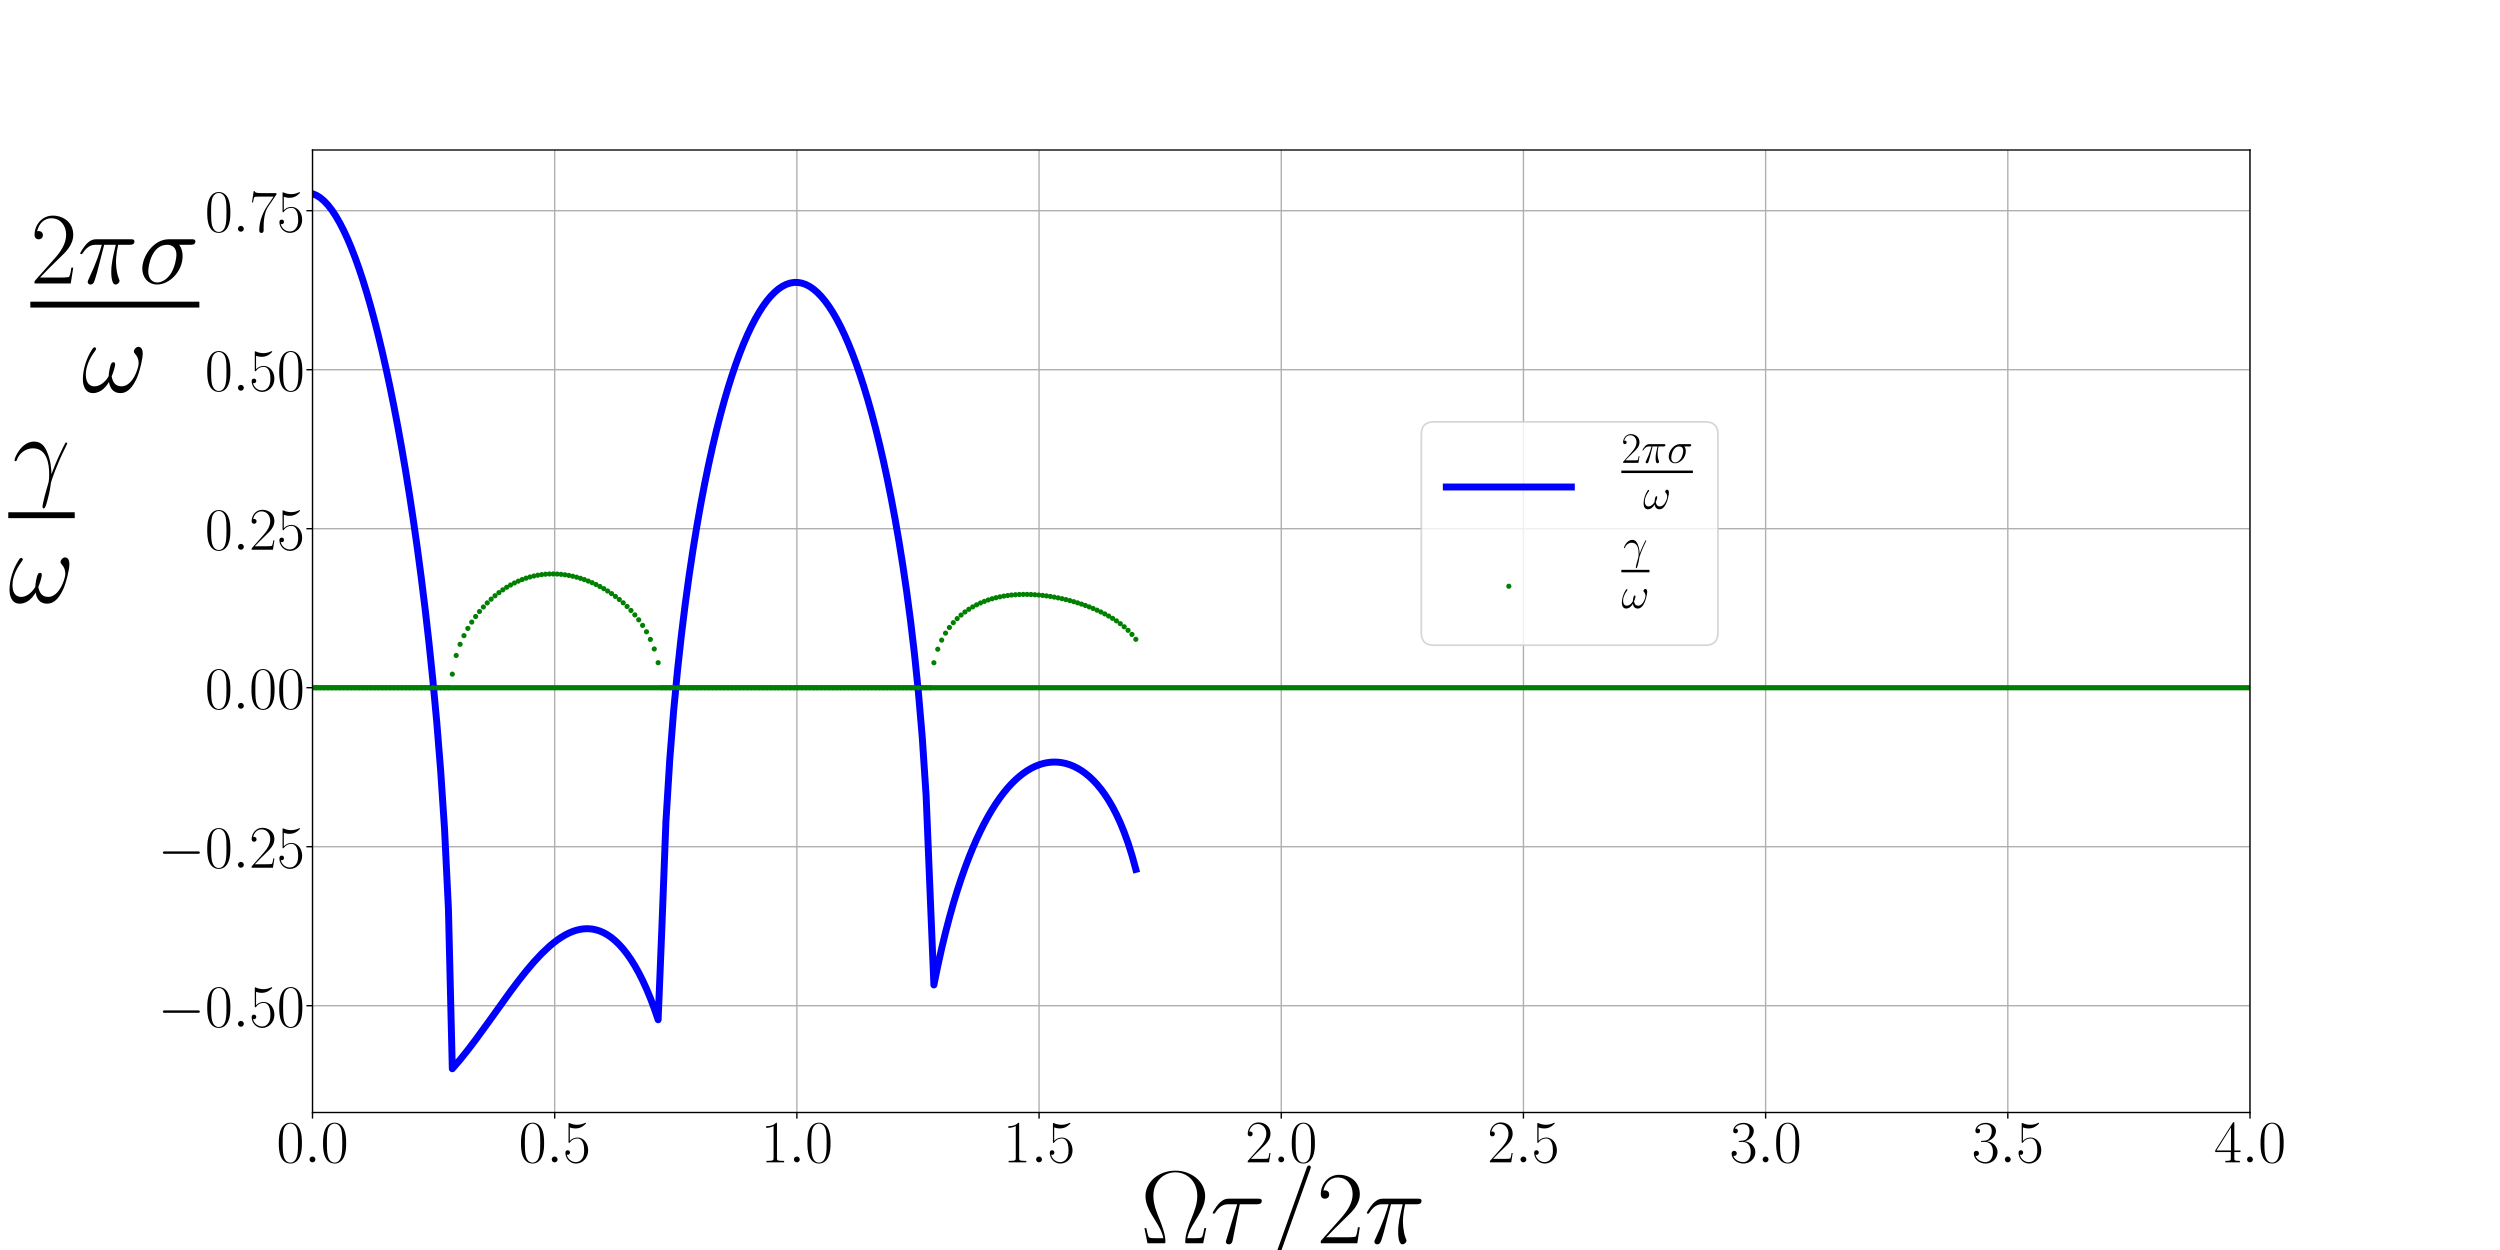 <?xml version="1.0" encoding="utf-8" standalone="no"?>
<!DOCTYPE svg PUBLIC "-//W3C//DTD SVG 1.1//EN"
  "http://www.w3.org/Graphics/SVG/1.1/DTD/svg11.dtd">
<!-- Created with matplotlib (https://matplotlib.org/) -->
<svg height="720pt" version="1.1" viewBox="0 0 1440 720" width="1440pt" xmlns="http://www.w3.org/2000/svg" xmlns:xlink="http://www.w3.org/1999/xlink">
 <defs>
  <style type="text/css">
*{stroke-linecap:butt;stroke-linejoin:round;}
  </style>
 </defs>
 <g id="figure_1">
  <g id="patch_1">
   <path d="M 0 720 
L 1440 720 
L 1440 0 
L 0 0 
z
" style="fill:#ffffff;"/>
  </g>
  <g id="axes_1">
   <g id="patch_2">
    <path d="M 180 640.8 
L 1296 640.8 
L 1296 86.4 
L 180 86.4 
z
" style="fill:#ffffff;"/>
   </g>
   <g id="matplotlib.axis_1">
    <g id="xtick_1">
     <g id="line2d_1">
      <path clip-path="url(#p155bfc017e)" d="M 180 640.8 
L 180 86.4 
" style="fill:none;stroke:#b0b0b0;stroke-linecap:square;stroke-width:0.8;"/>
     </g>
     <g id="line2d_2">
      <defs>
       <path d="M 0 0 
L 0 3.5 
" id="m1a68a6b3ec" style="stroke:#000000;stroke-width:0.8;"/>
      </defs>
      <g>
       <use style="stroke:#000000;stroke-width:0.8;" x="180" xlink:href="#m1a68a6b3ec" y="640.8"/>
      </g>
     </g>
     <g id="text_1">
      <!-- $0.0$ -->
      <defs>
       <path d="M 42 31.641 
C 42 37.75 41.906 48.125 37.703 56.109 
C 34 63.109 28.094 65.594 22.906 65.594 
C 18.094 65.594 12 63.406 8.203 56.203 
C 4.203 48.719 3.797 39.438 3.797 31.641 
C 3.797 25.953 3.906 17.281 7 9.672 
C 11.297 -0.609 19 -2 22.906 -2 
C 27.5 -2 34.5 -0.109 38.594 9.375 
C 41.594 16.281 42 24.359 42 31.641 
z
M 22.906 -0.406 
C 16.5 -0.406 12.703 5.078 11.297 12.688 
C 10.203 18.562 10.203 27.156 10.203 32.75 
C 10.203 40.438 10.203 46.828 11.5 52.922 
C 13.406 61.391 19 64 22.906 64 
C 27 64 32.297 61.297 34.203 53.125 
C 35.5 47.438 35.594 40.734 35.594 32.75 
C 35.594 26.25 35.594 18.266 34.406 12.375 
C 32.297 1.484 26.406 -0.406 22.906 -0.406 
z
" id="CMR17-48"/>
       <path d="M 18.406 4.797 
C 18.406 7.688 16 9.672 13.594 9.672 
C 10.703 9.672 8.703 7.281 8.703 4.891 
C 8.703 2 11.094 0 13.5 0 
C 16.406 0 18.406 2.391 18.406 4.797 
z
" id="CMMI12-58"/>
      </defs>
      <g transform="translate(159.266 669.515)scale(0.35 -0.35)">
       <use transform="scale(0.996)" xlink:href="#CMR17-48"/>
       <use transform="translate(45.69 0)scale(0.996)" xlink:href="#CMMI12-58"/>
       <use transform="translate(72.788 0)scale(0.996)" xlink:href="#CMR17-48"/>
      </g>
     </g>
    </g>
    <g id="xtick_2">
     <g id="line2d_3">
      <path clip-path="url(#p155bfc017e)" d="M 319.5 640.8 
L 319.5 86.4 
" style="fill:none;stroke:#b0b0b0;stroke-linecap:square;stroke-width:0.8;"/>
     </g>
     <g id="line2d_4">
      <g>
       <use style="stroke:#000000;stroke-width:0.8;" x="319.5" xlink:href="#m1a68a6b3ec" y="640.8"/>
      </g>
     </g>
     <g id="text_2">
      <!-- $0.5$ -->
      <defs>
       <path d="M 11.406 57.688 
C 12.406 57.281 16.5 56 20.703 56 
C 30 56 35.094 61.109 38 64.062 
C 38 64.953 38 65.5 37.406 65.5 
C 37.297 65.5 37.094 65.5 36.297 65.047 
C 32.797 63.406 28.703 62.078 23.703 62.078 
C 20.703 62.078 16.203 62.484 11.297 64.672 
C 10.203 65.172 10 65.172 9.906 65.172 
C 9.406 65.172 9.297 65.062 9.297 63.078 
L 9.297 34.422 
C 9.297 32.641 9.297 32.141 10.297 32.141 
C 10.797 32.141 11 32.344 11.5 33.031 
C 14.703 37.516 19.094 39.406 24.094 39.406 
C 27.594 39.406 35.094 37.219 35.094 20.141 
C 35.094 16.953 35.094 11.172 32.094 6.578 
C 29.594 2.484 25.703 0.391 21.406 0.391 
C 14.797 0.391 8.094 5 6.297 12.719 
C 6.703 12.609 7.5 12.422 7.906 12.422 
C 9.203 12.422 11.703 13.125 11.703 16.219 
C 11.703 18.906 9.797 20 7.906 20 
C 5.594 20 4.094 18.594 4.094 15.797 
C 4.094 7.094 11 -2 21.594 -2 
C 31.906 -2 41.703 6.875 41.703 19.75 
C 41.703 31.719 33.906 41 24.203 41 
C 19.094 41 14.797 39.109 11.406 35.531 
z
" id="CMR17-53"/>
      </defs>
      <g transform="translate(298.766 669.515)scale(0.35 -0.35)">
       <use transform="scale(0.996)" xlink:href="#CMR17-48"/>
       <use transform="translate(45.69 0)scale(0.996)" xlink:href="#CMMI12-58"/>
       <use transform="translate(72.788 0)scale(0.996)" xlink:href="#CMR17-53"/>
      </g>
     </g>
    </g>
    <g id="xtick_3">
     <g id="line2d_5">
      <path clip-path="url(#p155bfc017e)" d="M 459 640.8 
L 459 86.4 
" style="fill:none;stroke:#b0b0b0;stroke-linecap:square;stroke-width:0.8;"/>
     </g>
     <g id="line2d_6">
      <g>
       <use style="stroke:#000000;stroke-width:0.8;" x="459" xlink:href="#m1a68a6b3ec" y="640.8"/>
      </g>
     </g>
     <g id="text_3">
      <!-- $1.0$ -->
      <defs>
       <path d="M 26.594 63.406 
C 26.594 65.5 26.5 65.5 25.094 65.5 
C 21.203 61.188 15.297 59.797 9.703 59.797 
C 9.406 59.797 8.906 59.797 8.797 59.5 
C 8.703 59.297 8.703 59.094 8.703 57 
C 11.797 57 17 57.594 21 59.984 
L 21 7.203 
C 21 3.688 20.797 2.5 12.203 2.5 
L 9.203 2.5 
L 9.203 0 
C 14 0 19 0 23.797 0 
C 28.594 0 33.594 0 38.406 0 
L 38.406 2.5 
L 35.406 2.5 
C 26.797 2.5 26.594 3.594 26.594 7.156 
z
" id="CMR17-49"/>
      </defs>
      <g transform="translate(438.266 669.515)scale(0.35 -0.35)">
       <use transform="scale(0.996)" xlink:href="#CMR17-49"/>
       <use transform="translate(45.69 0)scale(0.996)" xlink:href="#CMMI12-58"/>
       <use transform="translate(72.788 0)scale(0.996)" xlink:href="#CMR17-48"/>
      </g>
     </g>
    </g>
    <g id="xtick_4">
     <g id="line2d_7">
      <path clip-path="url(#p155bfc017e)" d="M 598.5 640.8 
L 598.5 86.4 
" style="fill:none;stroke:#b0b0b0;stroke-linecap:square;stroke-width:0.8;"/>
     </g>
     <g id="line2d_8">
      <g>
       <use style="stroke:#000000;stroke-width:0.8;" x="598.5" xlink:href="#m1a68a6b3ec" y="640.8"/>
      </g>
     </g>
     <g id="text_4">
      <!-- $1.5$ -->
      <g transform="translate(577.766 669.515)scale(0.35 -0.35)">
       <use transform="scale(0.996)" xlink:href="#CMR17-49"/>
       <use transform="translate(45.69 0)scale(0.996)" xlink:href="#CMMI12-58"/>
       <use transform="translate(72.788 0)scale(0.996)" xlink:href="#CMR17-53"/>
      </g>
     </g>
    </g>
    <g id="xtick_5">
     <g id="line2d_9">
      <path clip-path="url(#p155bfc017e)" d="M 738 640.8 
L 738 86.4 
" style="fill:none;stroke:#b0b0b0;stroke-linecap:square;stroke-width:0.8;"/>
     </g>
     <g id="line2d_10">
      <g>
       <use style="stroke:#000000;stroke-width:0.8;" x="738" xlink:href="#m1a68a6b3ec" y="640.8"/>
      </g>
     </g>
     <g id="text_5">
      <!-- $2.0$ -->
      <defs>
       <path d="M 41.703 15.453 
L 39.906 15.453 
C 38.906 8.375 38.094 7.172 37.703 6.562 
C 37.203 5.766 30 5.766 28.594 5.766 
L 9.406 5.766 
C 13 9.672 20 16.75 28.5 24.953 
C 34.594 30.734 41.703 37.531 41.703 47.422 
C 41.703 59.219 32.297 66 21.797 66 
C 10.797 66 4.094 56.312 4.094 47.344 
C 4.094 43.438 7 42.938 8.203 42.938 
C 9.203 42.938 12.203 43.547 12.203 47.031 
C 12.203 50.109 9.594 51 8.203 51 
C 7.594 51 7 50.906 6.594 50.703 
C 8.5 59.219 14.297 63.406 20.406 63.406 
C 29.094 63.406 34.797 56.516 34.797 47.422 
C 34.797 38.734 29.703 31.25 24 24.75 
L 4.094 2.281 
L 4.094 0 
L 39.297 0 
z
" id="CMR17-50"/>
      </defs>
      <g transform="translate(717.266 669.515)scale(0.35 -0.35)">
       <use transform="scale(0.996)" xlink:href="#CMR17-50"/>
       <use transform="translate(45.69 0)scale(0.996)" xlink:href="#CMMI12-58"/>
       <use transform="translate(72.788 0)scale(0.996)" xlink:href="#CMR17-48"/>
      </g>
     </g>
    </g>
    <g id="xtick_6">
     <g id="line2d_11">
      <path clip-path="url(#p155bfc017e)" d="M 877.5 640.8 
L 877.5 86.4 
" style="fill:none;stroke:#b0b0b0;stroke-linecap:square;stroke-width:0.8;"/>
     </g>
     <g id="line2d_12">
      <g>
       <use style="stroke:#000000;stroke-width:0.8;" x="877.5" xlink:href="#m1a68a6b3ec" y="640.8"/>
      </g>
     </g>
     <g id="text_6">
      <!-- $2.5$ -->
      <g transform="translate(856.766 669.515)scale(0.35 -0.35)">
       <use transform="scale(0.996)" xlink:href="#CMR17-50"/>
       <use transform="translate(45.69 0)scale(0.996)" xlink:href="#CMMI12-58"/>
       <use transform="translate(72.788 0)scale(0.996)" xlink:href="#CMR17-53"/>
      </g>
     </g>
    </g>
    <g id="xtick_7">
     <g id="line2d_13">
      <path clip-path="url(#p155bfc017e)" d="M 1017 640.8 
L 1017 86.4 
" style="fill:none;stroke:#b0b0b0;stroke-linecap:square;stroke-width:0.8;"/>
     </g>
     <g id="line2d_14">
      <g>
       <use style="stroke:#000000;stroke-width:0.8;" x="1017" xlink:href="#m1a68a6b3ec" y="640.8"/>
      </g>
     </g>
     <g id="text_7">
      <!-- $3.0$ -->
      <defs>
       <path d="M 22.094 33.703 
C 31 33.703 34.906 25.969 34.906 17.031 
C 34.906 5 28.5 0.391 22.703 0.391 
C 17.406 0.391 8.797 3.031 6.094 10.828 
C 6.594 10.625 7.094 10.625 7.594 10.625 
C 10 10.625 11.797 12.219 11.797 14.812 
C 11.797 17.703 9.594 19 7.594 19 
C 5.906 19 3.297 18.203 3.297 14.469 
C 3.297 5.234 12.297 -2 22.906 -2 
C 34 -2 42.5 6.719 42.5 16.953 
C 42.5 26.672 34.5 33.703 25 34.797 
C 32.594 36.375 39.906 43.062 39.906 52.016 
C 39.906 59.688 32 65.297 23 65.297 
C 13.906 65.297 5.906 59.828 5.906 52.016 
C 5.906 48.594 8.5 48 9.797 48 
C 11.906 48 13.703 49.297 13.703 51.891 
C 13.703 54.469 11.906 55.766 9.797 55.766 
C 9.406 55.766 8.906 55.766 8.5 55.578 
C 11.406 61.859 19.297 63 22.797 63 
C 26.297 63 32.906 61.328 32.906 51.875 
C 32.906 49.109 32.5 44.188 29.094 39.844 
C 26.094 36 22.703 36 19.406 35.688 
C 18.906 35.688 16.594 35.453 16.203 35.453 
C 15.5 35.359 15.094 35.266 15.094 34.5 
C 15.094 33.797 15.203 33.703 17.203 33.703 
z
" id="CMR17-51"/>
      </defs>
      <g transform="translate(996.266 669.515)scale(0.35 -0.35)">
       <use transform="scale(0.996)" xlink:href="#CMR17-51"/>
       <use transform="translate(45.69 0)scale(0.996)" xlink:href="#CMMI12-58"/>
       <use transform="translate(72.788 0)scale(0.996)" xlink:href="#CMR17-48"/>
      </g>
     </g>
    </g>
    <g id="xtick_8">
     <g id="line2d_15">
      <path clip-path="url(#p155bfc017e)" d="M 1156.5 640.8 
L 1156.5 86.4 
" style="fill:none;stroke:#b0b0b0;stroke-linecap:square;stroke-width:0.8;"/>
     </g>
     <g id="line2d_16">
      <g>
       <use style="stroke:#000000;stroke-width:0.8;" x="1156.5" xlink:href="#m1a68a6b3ec" y="640.8"/>
      </g>
     </g>
     <g id="text_8">
      <!-- $3.5$ -->
      <g transform="translate(1135.766 669.515)scale(0.35 -0.35)">
       <use transform="scale(0.996)" xlink:href="#CMR17-51"/>
       <use transform="translate(45.69 0)scale(0.996)" xlink:href="#CMMI12-58"/>
       <use transform="translate(72.788 0)scale(0.996)" xlink:href="#CMR17-53"/>
      </g>
     </g>
    </g>
    <g id="xtick_9">
     <g id="line2d_17">
      <path clip-path="url(#p155bfc017e)" d="M 1296 640.8 
L 1296 86.4 
" style="fill:none;stroke:#b0b0b0;stroke-linecap:square;stroke-width:0.8;"/>
     </g>
     <g id="line2d_18">
      <g>
       <use style="stroke:#000000;stroke-width:0.8;" x="1296" xlink:href="#m1a68a6b3ec" y="640.8"/>
      </g>
     </g>
     <g id="text_9">
      <!-- $4.0$ -->
      <defs>
       <path d="M 33.594 64.406 
C 33.594 66.5 33.5 66.5 31.703 66.5 
L 2 19.594 
L 2 17 
L 27.797 17 
L 27.797 7.141 
C 27.797 3.5 27.594 2.5 20.594 2.5 
L 18.703 2.5 
L 18.703 0 
C 21.906 0 27.297 0 30.703 0 
C 34.094 0 39.5 0 42.703 0 
L 42.703 2.5 
L 40.797 2.5 
C 33.797 2.5 33.594 3.5 33.594 7.141 
L 33.594 17 
L 43.797 17 
L 43.797 19.594 
L 33.594 19.594 
z
M 28.094 57.859 
L 28.094 19.594 
L 4 19.594 
z
" id="CMR17-52"/>
      </defs>
      <g transform="translate(1275.266 669.515)scale(0.35 -0.35)">
       <use transform="scale(0.996)" xlink:href="#CMR17-52"/>
       <use transform="translate(45.69 0)scale(0.996)" xlink:href="#CMMI12-58"/>
       <use transform="translate(72.788 0)scale(0.996)" xlink:href="#CMR17-48"/>
      </g>
     </g>
    </g>
    <g id="text_10">
     <!-- $\Omega\tau/2\pi$ -->
     <defs>
      <path d="M 63.094 14.609 
L 61.297 14.609 
C 60.406 10.016 60.094 8.797 59.594 7.203 
C 59.094 5.703 58.797 4.906 53 4.906 
L 44.906 4.906 
C 46 10.719 48.406 15.016 52.594 21.734 
C 57.797 30.234 62.094 37.141 62.094 45.469 
C 62.094 58.984 49.297 70 33.406 70 
C 17.094 70 4.594 58.875 4.594 45.469 
C 4.594 37.141 9 30.031 13.906 22.125 
C 18.297 15.016 20.703 10.719 21.797 4.906 
L 13.703 4.906 
C 8 4.906 7.703 5.703 7.203 7.094 
C 6.594 8.703 6.406 10.016 5.406 14.609 
L 3.594 14.609 
L 6.5 0 
L 21.594 0 
C 23.703 0 23.797 0.094 23.797 1.594 
C 23.797 8.719 20.094 18.031 18.406 22.328 
C 15.203 30.141 12.203 37.75 12.203 45.562 
C 12.203 60.484 22.906 68.391 33.297 68.391 
C 44.203 68.391 54.5 60.172 54.5 45.562 
C 54.5 37.844 51.797 30.953 48.094 21.828 
C 46.5 17.734 42.906 8.609 42.906 1.594 
C 42.906 0 43 0 45.094 0 
L 60.203 0 
z
" id="CMR17-10"/>
      <path d="M 28.703 37.625 
L 45.297 37.625 
C 46.594 37.625 49.906 37.625 49.906 40.812 
C 49.906 43 48 43 46.203 43 
L 18.703 43 
C 16.406 43 13 43 8.406 38.125 
C 5.797 35.234 2.594 29.953 2.594 29.359 
C 2.594 28.766 3.094 28.562 3.703 28.562 
C 4.406 28.562 4.5 28.859 5 29.453 
C 10.203 37.625 15.406 37.625 17.906 37.625 
L 26.203 37.625 
L 15.797 3.484 
C 15.297 1.984 15.297 1.781 15.297 1.484 
C 15.297 0.391 16 -1 18 -1 
C 21.094 -1 21.594 1.688 21.906 3.172 
z
" id="CMMI12-28"/>
      <path d="M 42.906 71.281 
C 42.906 71.391 43.5 72.906 43.5 73.094 
C 43.5 74.297 42.5 75 41.703 75 
C 41.203 75 40.297 75 39.5 72.797 
L 6 -21.297 
C 6 -21.406 5.406 -22.891 5.406 -23.094 
C 5.406 -24.297 6.406 -25 7.203 -25 
C 7.797 -25 8.703 -24.891 9.406 -22.797 
z
" id="CMMI12-61"/>
      <path d="M 25.906 37.625 
L 37.203 37.625 
C 34.5 26.438 32.797 19.156 32.797 11.188 
C 32.797 9.781 32.797 -1 36.906 -1 
C 39 -1 40.797 0.891 40.797 2.594 
C 40.797 3.078 40.797 3.281 40.094 4.781 
C 37.406 11.672 37.406 20.25 37.406 20.953 
C 37.406 21.547 37.406 28.625 39.5 37.625 
L 50.703 37.625 
C 52 37.625 55.297 37.625 55.297 40.812 
C 55.297 43 53.406 43 51.594 43 
L 18.703 43 
C 16.406 43 13 43 8.406 38.125 
C 5.797 35.219 2.594 29.938 2.594 29.344 
C 2.594 28.75 3.094 28.547 3.703 28.547 
C 4.406 28.547 4.5 28.844 5 29.438 
C 10.203 37.625 15.406 37.625 17.906 37.625 
L 23.594 37.625 
C 21.406 30.141 18.906 21.453 10.703 4 
C 9.906 2.406 9.906 2.188 9.906 1.594 
C 9.906 -0.5 11.703 -1 12.594 -1 
C 15.5 -1 16.297 1.594 17.5 5.781 
C 19.094 10.875 19.094 11.078 20.094 15.062 
z
" id="CMMI12-25"/>
     </defs>
     <g transform="translate(657.059 716.129)scale(0.6 -0.6)">
      <use transform="scale(0.996)" xlink:href="#CMR17-10"/>
      <use transform="translate(66.51 0)scale(0.996)" xlink:href="#CMMI12-28"/>
      <use transform="translate(120.001 0)scale(0.996)" xlink:href="#CMMI12-61"/>
      <use transform="translate(168.776 0)scale(0.996)" xlink:href="#CMR17-50"/>
      <use transform="translate(214.466 0)scale(0.996)" xlink:href="#CMMI12-25"/>
     </g>
    </g>
   </g>
   <g id="matplotlib.axis_2">
    <g id="ytick_1">
     <g id="line2d_19">
      <path clip-path="url(#p155bfc017e)" d="M 180 579.298 
L 1296 579.298 
" style="fill:none;stroke:#b0b0b0;stroke-linecap:square;stroke-width:0.8;"/>
     </g>
     <g id="line2d_20">
      <defs>
       <path d="M 0 0 
L -3.5 0 
" id="me543bd1670" style="stroke:#000000;stroke-width:0.8;"/>
      </defs>
      <g>
       <use style="stroke:#000000;stroke-width:0.8;" x="180" xlink:href="#me543bd1670" y="579.298"/>
      </g>
     </g>
     <g id="text_11">
      <!-- $-0.50$ -->
      <defs>
       <path d="M 65.906 23 
C 67.594 23 69.406 23 69.406 25 
C 69.406 27 67.594 27 65.906 27 
L 11.797 27 
C 10.094 27 8.297 27 8.297 25 
C 8.297 23 10.094 23 11.797 23 
z
" id="CMSY10-0"/>
      </defs>
      <g transform="translate(90.92 591.406)scale(0.35 -0.35)">
       <use transform="scale(0.996)" xlink:href="#CMSY10-0"/>
       <use transform="translate(77.487 0)scale(0.996)" xlink:href="#CMR17-48"/>
       <use transform="translate(123.178 0)scale(0.996)" xlink:href="#CMMI12-58"/>
       <use transform="translate(150.275 0)scale(0.996)" xlink:href="#CMR17-53"/>
       <use transform="translate(195.966 0)scale(0.996)" xlink:href="#CMR17-48"/>
      </g>
     </g>
    </g>
    <g id="ytick_2">
     <g id="line2d_21">
      <path clip-path="url(#p155bfc017e)" d="M 180 487.711 
L 1296 487.711 
" style="fill:none;stroke:#b0b0b0;stroke-linecap:square;stroke-width:0.8;"/>
     </g>
     <g id="line2d_22">
      <g>
       <use style="stroke:#000000;stroke-width:0.8;" x="180" xlink:href="#me543bd1670" y="487.711"/>
      </g>
     </g>
     <g id="text_12">
      <!-- $-0.25$ -->
      <g transform="translate(90.92 499.818)scale(0.35 -0.35)">
       <use transform="scale(0.996)" xlink:href="#CMSY10-0"/>
       <use transform="translate(77.487 0)scale(0.996)" xlink:href="#CMR17-48"/>
       <use transform="translate(123.178 0)scale(0.996)" xlink:href="#CMMI12-58"/>
       <use transform="translate(150.275 0)scale(0.996)" xlink:href="#CMR17-50"/>
       <use transform="translate(195.966 0)scale(0.996)" xlink:href="#CMR17-53"/>
      </g>
     </g>
    </g>
    <g id="ytick_3">
     <g id="line2d_23">
      <path clip-path="url(#p155bfc017e)" d="M 180 396.123 
L 1296 396.123 
" style="fill:none;stroke:#b0b0b0;stroke-linecap:square;stroke-width:0.8;"/>
     </g>
     <g id="line2d_24">
      <g>
       <use style="stroke:#000000;stroke-width:0.8;" x="180" xlink:href="#me543bd1670" y="396.123"/>
      </g>
     </g>
     <g id="text_13">
      <!-- $0.00$ -->
      <g transform="translate(118.041 408.231)scale(0.35 -0.35)">
       <use transform="scale(0.996)" xlink:href="#CMR17-48"/>
       <use transform="translate(45.69 0)scale(0.996)" xlink:href="#CMMI12-58"/>
       <use transform="translate(72.788 0)scale(0.996)" xlink:href="#CMR17-48"/>
       <use transform="translate(118.478 0)scale(0.996)" xlink:href="#CMR17-48"/>
      </g>
     </g>
    </g>
    <g id="ytick_4">
     <g id="line2d_25">
      <path clip-path="url(#p155bfc017e)" d="M 180 304.536 
L 1296 304.536 
" style="fill:none;stroke:#b0b0b0;stroke-linecap:square;stroke-width:0.8;"/>
     </g>
     <g id="line2d_26">
      <g>
       <use style="stroke:#000000;stroke-width:0.8;" x="180" xlink:href="#me543bd1670" y="304.536"/>
      </g>
     </g>
     <g id="text_14">
      <!-- $0.25$ -->
      <g transform="translate(118.041 316.643)scale(0.35 -0.35)">
       <use transform="scale(0.996)" xlink:href="#CMR17-48"/>
       <use transform="translate(45.69 0)scale(0.996)" xlink:href="#CMMI12-58"/>
       <use transform="translate(72.788 0)scale(0.996)" xlink:href="#CMR17-50"/>
       <use transform="translate(118.478 0)scale(0.996)" xlink:href="#CMR17-53"/>
      </g>
     </g>
    </g>
    <g id="ytick_5">
     <g id="line2d_27">
      <path clip-path="url(#p155bfc017e)" d="M 180 212.949 
L 1296 212.949 
" style="fill:none;stroke:#b0b0b0;stroke-linecap:square;stroke-width:0.8;"/>
     </g>
     <g id="line2d_28">
      <g>
       <use style="stroke:#000000;stroke-width:0.8;" x="180" xlink:href="#me543bd1670" y="212.949"/>
      </g>
     </g>
     <g id="text_15">
      <!-- $0.50$ -->
      <g transform="translate(118.041 225.056)scale(0.35 -0.35)">
       <use transform="scale(0.996)" xlink:href="#CMR17-48"/>
       <use transform="translate(45.69 0)scale(0.996)" xlink:href="#CMMI12-58"/>
       <use transform="translate(72.788 0)scale(0.996)" xlink:href="#CMR17-53"/>
       <use transform="translate(118.478 0)scale(0.996)" xlink:href="#CMR17-48"/>
      </g>
     </g>
    </g>
    <g id="ytick_6">
     <g id="line2d_29">
      <path clip-path="url(#p155bfc017e)" d="M 180 121.361 
L 1296 121.361 
" style="fill:none;stroke:#b0b0b0;stroke-linecap:square;stroke-width:0.8;"/>
     </g>
     <g id="line2d_30">
      <g>
       <use style="stroke:#000000;stroke-width:0.8;" x="180" xlink:href="#me543bd1670" y="121.361"/>
      </g>
     </g>
     <g id="text_16">
      <!-- $0.75$ -->
      <defs>
       <path d="M 45.094 61.578 
L 45.094 63.766 
L 21.594 63.766 
C 9.906 63.766 9.703 65.078 9.297 67 
L 7.5 67 
L 4.594 48.344 
L 6.406 48.344 
C 6.703 50.234 7.406 55.312 8.594 57.203 
C 9.203 58 16.594 58 18.297 58 
L 40.297 58 
L 29.203 41.578 
C 21.797 30.531 16.703 15.609 16.703 2.578 
C 16.703 1.391 16.703 -2 20.297 -2 
C 23.906 -2 23.906 1.391 23.906 2.672 
L 23.906 7.266 
C 23.906 23.562 26.703 34.312 31.297 41.188 
z
" id="CMR17-55"/>
      </defs>
      <g transform="translate(118.041 133.469)scale(0.35 -0.35)">
       <use transform="scale(0.996)" xlink:href="#CMR17-48"/>
       <use transform="translate(45.69 0)scale(0.996)" xlink:href="#CMMI12-58"/>
       <use transform="translate(72.788 0)scale(0.996)" xlink:href="#CMR17-55"/>
       <use transform="translate(118.478 0)scale(0.996)" xlink:href="#CMR17-53"/>
      </g>
     </g>
    </g>
    <g id="text_17">
     <!-- $\frac{2\pi\sigma}{\omega}$\\[33pt] $\frac{\gamma}{\omega}$ -->
     <defs>
      <path d="M 50.797 37.625 
C 52.094 37.625 55.406 37.625 55.406 40.812 
C 55.406 43 53.5 43 51.703 43 
L 29.594 43 
C 14.594 43 3.797 26.344 3.797 14.562 
C 3.797 6.094 9.297 -1 18.297 -1 
C 30.094 -1 43 11.672 43 26.641 
C 43 30.531 42.094 34.312 39.703 37.625 
z
M 18.406 1 
C 13.297 1 9.594 4.891 9.594 11.781 
C 9.594 17.766 13.203 37.625 27.906 37.625 
C 32.203 37.625 37 35.531 37 27.828 
C 37 24.344 35.406 15.953 31.906 10.188 
C 28.297 4.297 22.906 1 18.406 1 
z
" id="CMMI12-27"/>
      <path d="M 59.406 37.422 
C 59.406 40.312 58.594 44 55.094 44 
C 53.094 44 50.797 41.516 50.797 39.516 
C 50.797 38.625 51.203 38.031 52 37.125 
C 53.5 35.438 55.406 32.75 55.406 28.078 
C 55.406 24.484 53.203 18.812 51.594 15.734 
C 48.797 10.25 44.203 5.578 39 5.578 
C 32.703 5.578 30.297 9.609 29.203 15.234 
C 30.297 17.859 32.594 24.375 32.594 27 
C 32.594 28.094 32.203 29 30.906 29 
C 30.203 29 29.406 28.609 28.906 27.797 
C 27.5 25.594 26.203 17.641 26.297 15.531 
C 24.406 11.812 19 5.578 12.594 5.578 
C 5.906 5.578 4.094 11.453 4.094 17.125 
C 4.094 27.469 10.594 36.531 12.406 39.016 
C 13.406 40.516 14.094 41.516 14.094 41.703 
C 14.094 42.406 13.703 43.5 12.797 43.5 
C 11.203 43.5 10.703 42.203 9.906 41.016 
C 4.797 33.141 1.203 22.094 1.203 12.547 
C 1.203 6.375 3.5 -1 11 -1 
C 19.297 -1 24.5 6.109 26.594 9.906 
C 27.406 4.297 30.406 -1 37.703 -1 
C 45.297 -1 50.094 5.672 53.703 13.734 
C 56.297 19.516 59.406 31.953 59.406 37.422 
z
" id="CMMI12-33"/>
      <path d="M 37.797 11.875 
C 37.594 16.734 37.406 24.391 33.594 33.328 
C 31.594 38.312 28.203 43.562 20.906 43.562 
C 8.594 43.562 1.906 27.969 1.906 25.391 
C 1.906 24.484 2.594 24.484 2.906 24.484 
C 3.797 24.484 3.797 24.688 4.297 25.984 
C 6.406 32.141 12.797 37 19.703 37 
C 33.594 37 35.594 21.609 35.594 11.781 
C 35.594 5.5 34.906 3.438 34.297 1.438 
C 32.406 -4.719 29.094 -17.031 29.094 -19.812 
C 29.094 -20.609 29.406 -21.5 30.203 -21.5 
C 31.703 -21.5 32.594 -18.219 33.703 -14.25 
C 36.094 -5.516 36.703 -1.141 37.203 2.828 
C 37.5 5.219 43.203 21.625 51.094 37.219 
C 51.797 38.797 53.203 41.484 53.203 41.781 
C 53.203 41.875 53.094 42.578 52.203 42.578 
C 52 42.578 51.5 42.578 51.297 42.172 
C 51.094 41.984 47.594 35.219 44.594 28.469 
C 43.094 25.094 41.094 20.625 37.797 11.875 
z
" id="CMMI12-13"/>
     </defs>
     <g transform="translate(4.771 347.129)scale(0.85 -0.85)">
      <use transform="translate(14.944 216.28)scale(0.697)" xlink:href="#CMR17-50"/>
      <use transform="translate(46.927 216.28)scale(0.697)" xlink:href="#CMMI12-25"/>
      <use transform="translate(88.164 216.28)scale(0.697)" xlink:href="#CMMI12-27"/>
      <use transform="translate(49.7 142.699)scale(0.697)" xlink:href="#CMMI12-33"/>
      <use transform="translate(2.905 78.799)scale(0.697)" xlink:href="#CMMI12-13"/>
      <use transform="scale(0.697)" xlink:href="#CMMI12-33"/>
      <path d="M 14.944 199.968 
L 129.478 199.968 
L 129.478 203.953 
L 14.944 203.953 
L 14.944 199.968 
z
"/>
      <path d="M 0 57.269 
L 45.023 57.269 
L 45.023 61.254 
L 0 61.254 
L 0 57.269 
z
"/>
     </g>
    </g>
   </g>
   <g id="line2d_31">
    <path clip-path="url(#p155bfc017e)" d="M 180 396.123 
L 1296 396.123 
" style="fill:none;stroke:#008000;stroke-linecap:square;stroke-width:3;"/>
   </g>
   <g id="line2d_32">
    <path clip-path="url(#p155bfc017e)" d="M 180 111.6 
L 182.237 112.495 
L 184.474 113.894 
L 186.711 115.793 
L 188.948 118.185 
L 191.185 121.069 
L 193.422 124.44 
L 195.659 128.297 
L 197.896 132.637 
L 200.133 137.46 
L 202.37 142.766 
L 204.607 148.556 
L 206.844 154.834 
L 209.081 161.602 
L 211.318 168.865 
L 213.555 176.631 
L 215.791 184.909 
L 218.028 193.709 
L 220.265 203.045 
L 222.502 212.934 
L 224.739 223.397 
L 226.976 234.46 
L 229.213 246.155 
L 231.45 258.52 
L 233.687 271.606 
L 235.924 285.474 
L 238.161 300.203 
L 240.398 315.896 
L 242.635 332.691 
L 244.872 350.772 
L 247.109 370.404 
L 249.346 391.978 
L 251.583 416.111 
L 253.82 443.887 
L 256.057 477.535 
L 258.294 523.478 
L 260.531 615.6 
L 265.005 610.381 
L 269.479 604.793 
L 273.953 598.907 
L 280.664 589.694 
L 294.085 571.007 
L 298.559 565.051 
L 303.033 559.39 
L 307.507 554.118 
L 311.981 549.323 
L 316.455 545.089 
L 318.692 543.207 
L 320.929 541.495 
L 323.166 539.961 
L 325.403 538.614 
L 327.64 537.463 
L 329.877 536.517 
L 332.114 535.782 
L 334.351 535.269 
L 336.588 534.983 
L 338.825 534.935 
L 341.062 535.131 
L 343.299 535.58 
L 345.536 536.292 
L 347.773 537.274 
L 350.01 538.538 
L 352.247 540.094 
L 354.483 541.952 
L 356.72 544.125 
L 358.957 546.628 
L 361.194 549.476 
L 363.431 552.685 
L 365.668 556.275 
L 367.905 560.27 
L 370.142 564.694 
L 372.379 569.578 
L 374.616 574.957 
L 376.853 580.872 
L 379.09 587.372 
L 381.327 532.185 
L 383.564 473.333 
L 385.801 437.237 
L 388.038 409.251 
L 390.275 385.85 
L 392.512 365.522 
L 394.749 347.455 
L 396.986 331.154 
L 399.223 316.296 
L 401.46 302.651 
L 403.697 290.054 
L 405.934 278.378 
L 408.171 267.528 
L 410.408 257.426 
L 412.645 248.01 
L 414.882 239.23 
L 417.119 231.045 
L 419.356 223.419 
L 421.593 216.324 
L 423.829 209.735 
L 426.066 203.632 
L 428.303 197.996 
L 430.54 192.813 
L 432.777 188.07 
L 435.014 183.755 
L 437.251 179.859 
L 439.488 176.374 
L 441.725 173.294 
L 443.962 170.612 
L 446.199 168.324 
L 448.436 166.426 
L 450.673 164.914 
L 452.91 163.786 
L 455.147 163.04 
L 457.384 162.674 
L 459.621 162.688 
L 461.858 163.082 
L 464.095 163.855 
L 466.332 165.008 
L 468.569 166.543 
L 470.806 168.461 
L 473.043 170.764 
L 475.28 173.455 
L 477.517 176.538 
L 479.754 180.017 
L 481.991 183.896 
L 484.228 188.183 
L 486.465 192.882 
L 488.702 198.004 
L 490.939 203.558 
L 493.175 209.555 
L 495.412 216.008 
L 497.649 222.934 
L 499.886 230.353 
L 502.123 238.286 
L 504.36 246.764 
L 506.597 255.819 
L 508.834 265.494 
L 511.071 275.841 
L 513.308 286.929 
L 515.545 298.841 
L 517.782 311.69 
L 520.019 325.629 
L 522.256 340.866 
L 524.493 357.709 
L 526.73 376.625 
L 528.967 398.392 
L 531.204 424.476 
L 533.441 458.31 
L 537.915 567.338 
L 540.152 556.359 
L 542.389 546.295 
L 544.626 537.028 
L 546.863 528.465 
L 549.1 520.531 
L 551.337 513.167 
L 553.574 506.322 
L 555.811 499.953 
L 558.048 494.027 
L 560.285 488.511 
L 562.521 483.38 
L 564.758 478.61 
L 566.995 474.181 
L 569.232 470.075 
L 571.469 466.275 
L 573.706 462.769 
L 575.943 459.541 
L 578.18 456.582 
L 580.417 453.881 
L 582.654 451.427 
L 584.891 449.213 
L 587.128 447.23 
L 589.365 445.473 
L 591.602 443.934 
L 593.839 442.608 
L 596.076 441.492 
L 598.313 440.58 
L 600.55 439.87 
L 602.787 439.361 
L 605.024 439.049 
L 607.261 438.935 
L 609.498 439.02 
L 611.735 439.304 
L 613.972 439.79 
L 616.209 440.482 
L 618.446 441.386 
L 620.683 442.509 
L 622.92 443.859 
L 625.157 445.446 
L 627.394 447.285 
L 629.631 449.391 
L 631.867 451.784 
L 634.104 454.488 
L 636.341 457.53 
L 638.578 460.947 
L 640.815 464.781 
L 643.052 469.084 
L 645.289 473.923 
L 647.526 479.382 
L 649.763 485.569 
L 652 492.629 
L 654.237 500.758 
L 654.237 500.758 
" style="fill:none;stroke:#0000ff;stroke-linecap:square;stroke-width:4;"/>
   </g>
   <g id="line2d_33">
    <defs>
     <path d="M 0 1 
C 0.265 1 0.52 0.895 0.707 0.707 
C 0.895 0.52 1 0.265 1 0 
C 1 -0.265 0.895 -0.52 0.707 -0.707 
C 0.52 -0.895 0.265 -1 0 -1 
C -0.265 -1 -0.52 -0.895 -0.707 -0.707 
C -0.895 -0.52 -1 -0.265 -1 0 
C -1 0.265 -0.895 0.52 -0.707 0.707 
C -0.52 0.895 -0.265 1 0 1 
z
" id="mea1b822a03" style="stroke:#008000;"/>
    </defs>
    <g clip-path="url(#p155bfc017e)">
     <use style="fill:#008000;stroke:#008000;" x="180" xlink:href="#mea1b822a03" y="396.123"/>
     <use style="fill:#008000;stroke:#008000;" x="182.237" xlink:href="#mea1b822a03" y="396.123"/>
     <use style="fill:#008000;stroke:#008000;" x="184.474" xlink:href="#mea1b822a03" y="396.123"/>
     <use style="fill:#008000;stroke:#008000;" x="186.711" xlink:href="#mea1b822a03" y="396.123"/>
     <use style="fill:#008000;stroke:#008000;" x="188.948" xlink:href="#mea1b822a03" y="396.123"/>
     <use style="fill:#008000;stroke:#008000;" x="191.185" xlink:href="#mea1b822a03" y="396.123"/>
     <use style="fill:#008000;stroke:#008000;" x="193.422" xlink:href="#mea1b822a03" y="396.123"/>
     <use style="fill:#008000;stroke:#008000;" x="195.659" xlink:href="#mea1b822a03" y="396.123"/>
     <use style="fill:#008000;stroke:#008000;" x="197.896" xlink:href="#mea1b822a03" y="396.123"/>
     <use style="fill:#008000;stroke:#008000;" x="200.133" xlink:href="#mea1b822a03" y="396.123"/>
     <use style="fill:#008000;stroke:#008000;" x="202.37" xlink:href="#mea1b822a03" y="396.123"/>
     <use style="fill:#008000;stroke:#008000;" x="204.607" xlink:href="#mea1b822a03" y="396.123"/>
     <use style="fill:#008000;stroke:#008000;" x="206.844" xlink:href="#mea1b822a03" y="396.123"/>
     <use style="fill:#008000;stroke:#008000;" x="209.081" xlink:href="#mea1b822a03" y="396.123"/>
     <use style="fill:#008000;stroke:#008000;" x="211.318" xlink:href="#mea1b822a03" y="396.123"/>
     <use style="fill:#008000;stroke:#008000;" x="213.555" xlink:href="#mea1b822a03" y="396.123"/>
     <use style="fill:#008000;stroke:#008000;" x="215.791" xlink:href="#mea1b822a03" y="396.123"/>
     <use style="fill:#008000;stroke:#008000;" x="218.028" xlink:href="#mea1b822a03" y="396.123"/>
     <use style="fill:#008000;stroke:#008000;" x="220.265" xlink:href="#mea1b822a03" y="396.123"/>
     <use style="fill:#008000;stroke:#008000;" x="222.502" xlink:href="#mea1b822a03" y="396.123"/>
     <use style="fill:#008000;stroke:#008000;" x="224.739" xlink:href="#mea1b822a03" y="396.123"/>
     <use style="fill:#008000;stroke:#008000;" x="226.976" xlink:href="#mea1b822a03" y="396.123"/>
     <use style="fill:#008000;stroke:#008000;" x="229.213" xlink:href="#mea1b822a03" y="396.123"/>
     <use style="fill:#008000;stroke:#008000;" x="231.45" xlink:href="#mea1b822a03" y="396.123"/>
     <use style="fill:#008000;stroke:#008000;" x="233.687" xlink:href="#mea1b822a03" y="396.123"/>
     <use style="fill:#008000;stroke:#008000;" x="235.924" xlink:href="#mea1b822a03" y="396.123"/>
     <use style="fill:#008000;stroke:#008000;" x="238.161" xlink:href="#mea1b822a03" y="396.123"/>
     <use style="fill:#008000;stroke:#008000;" x="240.398" xlink:href="#mea1b822a03" y="396.123"/>
     <use style="fill:#008000;stroke:#008000;" x="242.635" xlink:href="#mea1b822a03" y="396.123"/>
     <use style="fill:#008000;stroke:#008000;" x="244.872" xlink:href="#mea1b822a03" y="396.123"/>
     <use style="fill:#008000;stroke:#008000;" x="247.109" xlink:href="#mea1b822a03" y="396.123"/>
     <use style="fill:#008000;stroke:#008000;" x="249.346" xlink:href="#mea1b822a03" y="396.123"/>
     <use style="fill:#008000;stroke:#008000;" x="251.583" xlink:href="#mea1b822a03" y="396.123"/>
     <use style="fill:#008000;stroke:#008000;" x="253.82" xlink:href="#mea1b822a03" y="396.123"/>
     <use style="fill:#008000;stroke:#008000;" x="256.057" xlink:href="#mea1b822a03" y="396.123"/>
     <use style="fill:#008000;stroke:#008000;" x="258.294" xlink:href="#mea1b822a03" y="396.123"/>
     <use style="fill:#008000;stroke:#008000;" x="260.531" xlink:href="#mea1b822a03" y="388.305"/>
     <use style="fill:#008000;stroke:#008000;" x="262.768" xlink:href="#mea1b822a03" y="377.543"/>
     <use style="fill:#008000;stroke:#008000;" x="265.005" xlink:href="#mea1b822a03" y="371.126"/>
     <use style="fill:#008000;stroke:#008000;" x="267.242" xlink:href="#mea1b822a03" y="366.137"/>
     <use style="fill:#008000;stroke:#008000;" x="269.479" xlink:href="#mea1b822a03" y="361.957"/>
     <use style="fill:#008000;stroke:#008000;" x="271.716" xlink:href="#mea1b822a03" y="358.328"/>
     <use style="fill:#008000;stroke:#008000;" x="273.953" xlink:href="#mea1b822a03" y="355.114"/>
     <use style="fill:#008000;stroke:#008000;" x="276.19" xlink:href="#mea1b822a03" y="352.231"/>
     <use style="fill:#008000;stroke:#008000;" x="278.427" xlink:href="#mea1b822a03" y="349.626"/>
     <use style="fill:#008000;stroke:#008000;" x="280.664" xlink:href="#mea1b822a03" y="347.261"/>
     <use style="fill:#008000;stroke:#008000;" x="282.901" xlink:href="#mea1b822a03" y="345.109"/>
     <use style="fill:#008000;stroke:#008000;" x="285.137" xlink:href="#mea1b822a03" y="343.15"/>
     <use style="fill:#008000;stroke:#008000;" x="287.374" xlink:href="#mea1b822a03" y="341.367"/>
     <use style="fill:#008000;stroke:#008000;" x="289.611" xlink:href="#mea1b822a03" y="339.749"/>
     <use style="fill:#008000;stroke:#008000;" x="291.848" xlink:href="#mea1b822a03" y="338.284"/>
     <use style="fill:#008000;stroke:#008000;" x="294.085" xlink:href="#mea1b822a03" y="336.965"/>
     <use style="fill:#008000;stroke:#008000;" x="296.322" xlink:href="#mea1b822a03" y="335.785"/>
     <use style="fill:#008000;stroke:#008000;" x="298.559" xlink:href="#mea1b822a03" y="334.737"/>
     <use style="fill:#008000;stroke:#008000;" x="300.796" xlink:href="#mea1b822a03" y="333.817"/>
     <use style="fill:#008000;stroke:#008000;" x="303.033" xlink:href="#mea1b822a03" y="333.019"/>
     <use style="fill:#008000;stroke:#008000;" x="305.27" xlink:href="#mea1b822a03" y="332.34"/>
     <use style="fill:#008000;stroke:#008000;" x="307.507" xlink:href="#mea1b822a03" y="331.776"/>
     <use style="fill:#008000;stroke:#008000;" x="309.744" xlink:href="#mea1b822a03" y="331.324"/>
     <use style="fill:#008000;stroke:#008000;" x="311.981" xlink:href="#mea1b822a03" y="330.981"/>
     <use style="fill:#008000;stroke:#008000;" x="314.218" xlink:href="#mea1b822a03" y="330.745"/>
     <use style="fill:#008000;stroke:#008000;" x="316.455" xlink:href="#mea1b822a03" y="330.613"/>
     <use style="fill:#008000;stroke:#008000;" x="318.692" xlink:href="#mea1b822a03" y="330.583"/>
     <use style="fill:#008000;stroke:#008000;" x="320.929" xlink:href="#mea1b822a03" y="330.653"/>
     <use style="fill:#008000;stroke:#008000;" x="323.166" xlink:href="#mea1b822a03" y="330.821"/>
     <use style="fill:#008000;stroke:#008000;" x="325.403" xlink:href="#mea1b822a03" y="331.087"/>
     <use style="fill:#008000;stroke:#008000;" x="327.64" xlink:href="#mea1b822a03" y="331.449"/>
     <use style="fill:#008000;stroke:#008000;" x="329.877" xlink:href="#mea1b822a03" y="331.907"/>
     <use style="fill:#008000;stroke:#008000;" x="332.114" xlink:href="#mea1b822a03" y="332.46"/>
     <use style="fill:#008000;stroke:#008000;" x="334.351" xlink:href="#mea1b822a03" y="333.108"/>
     <use style="fill:#008000;stroke:#008000;" x="336.588" xlink:href="#mea1b822a03" y="333.852"/>
     <use style="fill:#008000;stroke:#008000;" x="338.825" xlink:href="#mea1b822a03" y="334.693"/>
     <use style="fill:#008000;stroke:#008000;" x="341.062" xlink:href="#mea1b822a03" y="335.632"/>
     <use style="fill:#008000;stroke:#008000;" x="343.299" xlink:href="#mea1b822a03" y="336.672"/>
     <use style="fill:#008000;stroke:#008000;" x="345.536" xlink:href="#mea1b822a03" y="337.817"/>
     <use style="fill:#008000;stroke:#008000;" x="347.773" xlink:href="#mea1b822a03" y="339.07"/>
     <use style="fill:#008000;stroke:#008000;" x="350.01" xlink:href="#mea1b822a03" y="340.437"/>
     <use style="fill:#008000;stroke:#008000;" x="352.247" xlink:href="#mea1b822a03" y="341.925"/>
     <use style="fill:#008000;stroke:#008000;" x="354.483" xlink:href="#mea1b822a03" y="343.544"/>
     <use style="fill:#008000;stroke:#008000;" x="356.72" xlink:href="#mea1b822a03" y="345.306"/>
     <use style="fill:#008000;stroke:#008000;" x="358.957" xlink:href="#mea1b822a03" y="347.226"/>
     <use style="fill:#008000;stroke:#008000;" x="361.194" xlink:href="#mea1b822a03" y="349.324"/>
     <use style="fill:#008000;stroke:#008000;" x="363.431" xlink:href="#mea1b822a03" y="351.628"/>
     <use style="fill:#008000;stroke:#008000;" x="365.668" xlink:href="#mea1b822a03" y="354.173"/>
     <use style="fill:#008000;stroke:#008000;" x="367.905" xlink:href="#mea1b822a03" y="357.011"/>
     <use style="fill:#008000;stroke:#008000;" x="370.142" xlink:href="#mea1b822a03" y="360.217"/>
     <use style="fill:#008000;stroke:#008000;" x="372.379" xlink:href="#mea1b822a03" y="363.911"/>
     <use style="fill:#008000;stroke:#008000;" x="374.616" xlink:href="#mea1b822a03" y="368.3"/>
     <use style="fill:#008000;stroke:#008000;" x="376.853" xlink:href="#mea1b822a03" y="373.812"/>
     <use style="fill:#008000;stroke:#008000;" x="379.09" xlink:href="#mea1b822a03" y="381.719"/>
     <use style="fill:#008000;stroke:#008000;" x="381.327" xlink:href="#mea1b822a03" y="396.123"/>
     <use style="fill:#008000;stroke:#008000;" x="383.564" xlink:href="#mea1b822a03" y="396.123"/>
     <use style="fill:#008000;stroke:#008000;" x="385.801" xlink:href="#mea1b822a03" y="396.123"/>
     <use style="fill:#008000;stroke:#008000;" x="388.038" xlink:href="#mea1b822a03" y="396.123"/>
     <use style="fill:#008000;stroke:#008000;" x="390.275" xlink:href="#mea1b822a03" y="396.123"/>
     <use style="fill:#008000;stroke:#008000;" x="392.512" xlink:href="#mea1b822a03" y="396.123"/>
     <use style="fill:#008000;stroke:#008000;" x="394.749" xlink:href="#mea1b822a03" y="396.123"/>
     <use style="fill:#008000;stroke:#008000;" x="396.986" xlink:href="#mea1b822a03" y="396.123"/>
     <use style="fill:#008000;stroke:#008000;" x="399.223" xlink:href="#mea1b822a03" y="396.123"/>
     <use style="fill:#008000;stroke:#008000;" x="401.46" xlink:href="#mea1b822a03" y="396.123"/>
     <use style="fill:#008000;stroke:#008000;" x="403.697" xlink:href="#mea1b822a03" y="396.123"/>
     <use style="fill:#008000;stroke:#008000;" x="405.934" xlink:href="#mea1b822a03" y="396.123"/>
     <use style="fill:#008000;stroke:#008000;" x="408.171" xlink:href="#mea1b822a03" y="396.123"/>
     <use style="fill:#008000;stroke:#008000;" x="410.408" xlink:href="#mea1b822a03" y="396.123"/>
     <use style="fill:#008000;stroke:#008000;" x="412.645" xlink:href="#mea1b822a03" y="396.123"/>
     <use style="fill:#008000;stroke:#008000;" x="414.882" xlink:href="#mea1b822a03" y="396.123"/>
     <use style="fill:#008000;stroke:#008000;" x="417.119" xlink:href="#mea1b822a03" y="396.123"/>
     <use style="fill:#008000;stroke:#008000;" x="419.356" xlink:href="#mea1b822a03" y="396.123"/>
     <use style="fill:#008000;stroke:#008000;" x="421.593" xlink:href="#mea1b822a03" y="396.123"/>
     <use style="fill:#008000;stroke:#008000;" x="423.829" xlink:href="#mea1b822a03" y="396.123"/>
     <use style="fill:#008000;stroke:#008000;" x="426.066" xlink:href="#mea1b822a03" y="396.123"/>
     <use style="fill:#008000;stroke:#008000;" x="428.303" xlink:href="#mea1b822a03" y="396.123"/>
     <use style="fill:#008000;stroke:#008000;" x="430.54" xlink:href="#mea1b822a03" y="396.123"/>
     <use style="fill:#008000;stroke:#008000;" x="432.777" xlink:href="#mea1b822a03" y="396.123"/>
     <use style="fill:#008000;stroke:#008000;" x="435.014" xlink:href="#mea1b822a03" y="396.123"/>
     <use style="fill:#008000;stroke:#008000;" x="437.251" xlink:href="#mea1b822a03" y="396.123"/>
     <use style="fill:#008000;stroke:#008000;" x="439.488" xlink:href="#mea1b822a03" y="396.123"/>
     <use style="fill:#008000;stroke:#008000;" x="441.725" xlink:href="#mea1b822a03" y="396.123"/>
     <use style="fill:#008000;stroke:#008000;" x="443.962" xlink:href="#mea1b822a03" y="396.123"/>
     <use style="fill:#008000;stroke:#008000;" x="446.199" xlink:href="#mea1b822a03" y="396.123"/>
     <use style="fill:#008000;stroke:#008000;" x="448.436" xlink:href="#mea1b822a03" y="396.123"/>
     <use style="fill:#008000;stroke:#008000;" x="450.673" xlink:href="#mea1b822a03" y="396.123"/>
     <use style="fill:#008000;stroke:#008000;" x="452.91" xlink:href="#mea1b822a03" y="396.123"/>
     <use style="fill:#008000;stroke:#008000;" x="455.147" xlink:href="#mea1b822a03" y="396.123"/>
     <use style="fill:#008000;stroke:#008000;" x="457.384" xlink:href="#mea1b822a03" y="396.123"/>
     <use style="fill:#008000;stroke:#008000;" x="459.621" xlink:href="#mea1b822a03" y="396.123"/>
     <use style="fill:#008000;stroke:#008000;" x="461.858" xlink:href="#mea1b822a03" y="396.123"/>
     <use style="fill:#008000;stroke:#008000;" x="464.095" xlink:href="#mea1b822a03" y="396.123"/>
     <use style="fill:#008000;stroke:#008000;" x="466.332" xlink:href="#mea1b822a03" y="396.123"/>
     <use style="fill:#008000;stroke:#008000;" x="468.569" xlink:href="#mea1b822a03" y="396.123"/>
     <use style="fill:#008000;stroke:#008000;" x="470.806" xlink:href="#mea1b822a03" y="396.123"/>
     <use style="fill:#008000;stroke:#008000;" x="473.043" xlink:href="#mea1b822a03" y="396.123"/>
     <use style="fill:#008000;stroke:#008000;" x="475.28" xlink:href="#mea1b822a03" y="396.123"/>
     <use style="fill:#008000;stroke:#008000;" x="477.517" xlink:href="#mea1b822a03" y="396.123"/>
     <use style="fill:#008000;stroke:#008000;" x="479.754" xlink:href="#mea1b822a03" y="396.123"/>
     <use style="fill:#008000;stroke:#008000;" x="481.991" xlink:href="#mea1b822a03" y="396.123"/>
     <use style="fill:#008000;stroke:#008000;" x="484.228" xlink:href="#mea1b822a03" y="396.123"/>
     <use style="fill:#008000;stroke:#008000;" x="486.465" xlink:href="#mea1b822a03" y="396.123"/>
     <use style="fill:#008000;stroke:#008000;" x="488.702" xlink:href="#mea1b822a03" y="396.123"/>
     <use style="fill:#008000;stroke:#008000;" x="490.939" xlink:href="#mea1b822a03" y="396.123"/>
     <use style="fill:#008000;stroke:#008000;" x="493.175" xlink:href="#mea1b822a03" y="396.123"/>
     <use style="fill:#008000;stroke:#008000;" x="495.412" xlink:href="#mea1b822a03" y="396.123"/>
     <use style="fill:#008000;stroke:#008000;" x="497.649" xlink:href="#mea1b822a03" y="396.123"/>
     <use style="fill:#008000;stroke:#008000;" x="499.886" xlink:href="#mea1b822a03" y="396.123"/>
     <use style="fill:#008000;stroke:#008000;" x="502.123" xlink:href="#mea1b822a03" y="396.123"/>
     <use style="fill:#008000;stroke:#008000;" x="504.36" xlink:href="#mea1b822a03" y="396.123"/>
     <use style="fill:#008000;stroke:#008000;" x="506.597" xlink:href="#mea1b822a03" y="396.123"/>
     <use style="fill:#008000;stroke:#008000;" x="508.834" xlink:href="#mea1b822a03" y="396.123"/>
     <use style="fill:#008000;stroke:#008000;" x="511.071" xlink:href="#mea1b822a03" y="396.123"/>
     <use style="fill:#008000;stroke:#008000;" x="513.308" xlink:href="#mea1b822a03" y="396.123"/>
     <use style="fill:#008000;stroke:#008000;" x="515.545" xlink:href="#mea1b822a03" y="396.123"/>
     <use style="fill:#008000;stroke:#008000;" x="517.782" xlink:href="#mea1b822a03" y="396.123"/>
     <use style="fill:#008000;stroke:#008000;" x="520.019" xlink:href="#mea1b822a03" y="396.123"/>
     <use style="fill:#008000;stroke:#008000;" x="522.256" xlink:href="#mea1b822a03" y="396.123"/>
     <use style="fill:#008000;stroke:#008000;" x="524.493" xlink:href="#mea1b822a03" y="396.123"/>
     <use style="fill:#008000;stroke:#008000;" x="526.73" xlink:href="#mea1b822a03" y="396.123"/>
     <use style="fill:#008000;stroke:#008000;" x="528.967" xlink:href="#mea1b822a03" y="396.123"/>
     <use style="fill:#008000;stroke:#008000;" x="531.204" xlink:href="#mea1b822a03" y="396.123"/>
     <use style="fill:#008000;stroke:#008000;" x="533.441" xlink:href="#mea1b822a03" y="396.123"/>
     <use style="fill:#008000;stroke:#008000;" x="535.678" xlink:href="#mea1b822a03" y="396.123"/>
     <use style="fill:#008000;stroke:#008000;" x="537.915" xlink:href="#mea1b822a03" y="381.748"/>
     <use style="fill:#008000;stroke:#008000;" x="540.152" xlink:href="#mea1b822a03" y="373.947"/>
     <use style="fill:#008000;stroke:#008000;" x="542.389" xlink:href="#mea1b822a03" y="368.712"/>
     <use style="fill:#008000;stroke:#008000;" x="544.626" xlink:href="#mea1b822a03" y="364.685"/>
     <use style="fill:#008000;stroke:#008000;" x="546.863" xlink:href="#mea1b822a03" y="361.407"/>
     <use style="fill:#008000;stroke:#008000;" x="549.1" xlink:href="#mea1b822a03" y="358.658"/>
     <use style="fill:#008000;stroke:#008000;" x="551.337" xlink:href="#mea1b822a03" y="356.307"/>
     <use style="fill:#008000;stroke:#008000;" x="553.574" xlink:href="#mea1b822a03" y="354.272"/>
     <use style="fill:#008000;stroke:#008000;" x="555.811" xlink:href="#mea1b822a03" y="352.497"/>
     <use style="fill:#008000;stroke:#008000;" x="558.048" xlink:href="#mea1b822a03" y="350.941"/>
     <use style="fill:#008000;stroke:#008000;" x="560.285" xlink:href="#mea1b822a03" y="349.573"/>
     <use style="fill:#008000;stroke:#008000;" x="562.521" xlink:href="#mea1b822a03" y="348.37"/>
     <use style="fill:#008000;stroke:#008000;" x="564.758" xlink:href="#mea1b822a03" y="347.313"/>
     <use style="fill:#008000;stroke:#008000;" x="566.995" xlink:href="#mea1b822a03" y="346.387"/>
     <use style="fill:#008000;stroke:#008000;" x="569.232" xlink:href="#mea1b822a03" y="345.58"/>
     <use style="fill:#008000;stroke:#008000;" x="571.469" xlink:href="#mea1b822a03" y="344.881"/>
     <use style="fill:#008000;stroke:#008000;" x="573.706" xlink:href="#mea1b822a03" y="344.283"/>
     <use style="fill:#008000;stroke:#008000;" x="575.943" xlink:href="#mea1b822a03" y="343.776"/>
     <use style="fill:#008000;stroke:#008000;" x="578.18" xlink:href="#mea1b822a03" y="343.356"/>
     <use style="fill:#008000;stroke:#008000;" x="580.417" xlink:href="#mea1b822a03" y="343.017"/>
     <use style="fill:#008000;stroke:#008000;" x="582.654" xlink:href="#mea1b822a03" y="342.753"/>
     <use style="fill:#008000;stroke:#008000;" x="584.891" xlink:href="#mea1b822a03" y="342.561"/>
     <use style="fill:#008000;stroke:#008000;" x="587.128" xlink:href="#mea1b822a03" y="342.437"/>
     <use style="fill:#008000;stroke:#008000;" x="589.365" xlink:href="#mea1b822a03" y="342.378"/>
     <use style="fill:#008000;stroke:#008000;" x="591.602" xlink:href="#mea1b822a03" y="342.38"/>
     <use style="fill:#008000;stroke:#008000;" x="593.839" xlink:href="#mea1b822a03" y="342.441"/>
     <use style="fill:#008000;stroke:#008000;" x="596.076" xlink:href="#mea1b822a03" y="342.56"/>
     <use style="fill:#008000;stroke:#008000;" x="598.313" xlink:href="#mea1b822a03" y="342.733"/>
     <use style="fill:#008000;stroke:#008000;" x="600.55" xlink:href="#mea1b822a03" y="342.959"/>
     <use style="fill:#008000;stroke:#008000;" x="602.787" xlink:href="#mea1b822a03" y="343.237"/>
     <use style="fill:#008000;stroke:#008000;" x="605.024" xlink:href="#mea1b822a03" y="343.565"/>
     <use style="fill:#008000;stroke:#008000;" x="607.261" xlink:href="#mea1b822a03" y="343.943"/>
     <use style="fill:#008000;stroke:#008000;" x="609.498" xlink:href="#mea1b822a03" y="344.37"/>
     <use style="fill:#008000;stroke:#008000;" x="611.735" xlink:href="#mea1b822a03" y="344.845"/>
     <use style="fill:#008000;stroke:#008000;" x="613.972" xlink:href="#mea1b822a03" y="345.369"/>
     <use style="fill:#008000;stroke:#008000;" x="616.209" xlink:href="#mea1b822a03" y="345.942"/>
     <use style="fill:#008000;stroke:#008000;" x="618.446" xlink:href="#mea1b822a03" y="346.564"/>
     <use style="fill:#008000;stroke:#008000;" x="620.683" xlink:href="#mea1b822a03" y="347.238"/>
     <use style="fill:#008000;stroke:#008000;" x="622.92" xlink:href="#mea1b822a03" y="347.964"/>
     <use style="fill:#008000;stroke:#008000;" x="625.157" xlink:href="#mea1b822a03" y="348.744"/>
     <use style="fill:#008000;stroke:#008000;" x="627.394" xlink:href="#mea1b822a03" y="349.583"/>
     <use style="fill:#008000;stroke:#008000;" x="629.631" xlink:href="#mea1b822a03" y="350.484"/>
     <use style="fill:#008000;stroke:#008000;" x="631.867" xlink:href="#mea1b822a03" y="351.452"/>
     <use style="fill:#008000;stroke:#008000;" x="634.104" xlink:href="#mea1b822a03" y="352.494"/>
     <use style="fill:#008000;stroke:#008000;" x="636.341" xlink:href="#mea1b822a03" y="353.619"/>
     <use style="fill:#008000;stroke:#008000;" x="638.578" xlink:href="#mea1b822a03" y="354.838"/>
     <use style="fill:#008000;stroke:#008000;" x="640.815" xlink:href="#mea1b822a03" y="356.164"/>
     <use style="fill:#008000;stroke:#008000;" x="643.052" xlink:href="#mea1b822a03" y="357.618"/>
     <use style="fill:#008000;stroke:#008000;" x="645.289" xlink:href="#mea1b822a03" y="359.225"/>
     <use style="fill:#008000;stroke:#008000;" x="647.526" xlink:href="#mea1b822a03" y="361.023"/>
     <use style="fill:#008000;stroke:#008000;" x="649.763" xlink:href="#mea1b822a03" y="363.062"/>
     <use style="fill:#008000;stroke:#008000;" x="652" xlink:href="#mea1b822a03" y="365.423"/>
     <use style="fill:#008000;stroke:#008000;" x="654.237" xlink:href="#mea1b822a03" y="368.238"/>
    </g>
   </g>
   <g id="patch_3">
    <path d="M 180 640.8 
L 180 86.4 
" style="fill:none;stroke:#000000;stroke-linecap:square;stroke-linejoin:miter;stroke-width:0.8;"/>
   </g>
   <g id="patch_4">
    <path d="M 1296 640.8 
L 1296 86.4 
" style="fill:none;stroke:#000000;stroke-linecap:square;stroke-linejoin:miter;stroke-width:0.8;"/>
   </g>
   <g id="patch_5">
    <path d="M 180 640.8 
L 1296 640.8 
" style="fill:none;stroke:#000000;stroke-linecap:square;stroke-linejoin:miter;stroke-width:0.8;"/>
   </g>
   <g id="patch_6">
    <path d="M 180 86.4 
L 1296 86.4 
" style="fill:none;stroke:#000000;stroke-linecap:square;stroke-linejoin:miter;stroke-width:0.8;"/>
   </g>
   <g id="legend_1">
    <g id="patch_7">
     <path d="M 825.882 371.65 
L 982.314 371.65 
Q 989.514 371.65 989.514 364.45 
L 989.514 250.2 
Q 989.514 243 982.314 243 
L 825.882 243 
Q 818.682 243 818.682 250.2 
L 818.682 364.45 
Q 818.682 371.65 825.882 371.65 
z
" style="fill:#ffffff;opacity:0.8;stroke:#cccccc;stroke-linejoin:miter;"/>
    </g>
    <g id="line2d_34">
     <path d="M 833.082 280.497 
L 905.082 280.497 
" style="fill:none;stroke:#0000ff;stroke-linecap:square;stroke-width:4;"/>
    </g>
    <g id="line2d_35"/>
    <g id="text_18">
     <!-- $\frac{2\pi\sigma}{\omega}$ -->
     <g transform="translate(933.882 293.097)scale(0.36 -0.36)">
      <use transform="translate(0 73.581)scale(0.697)" xlink:href="#CMR17-50"/>
      <use transform="translate(31.983 73.581)scale(0.697)" xlink:href="#CMMI12-25"/>
      <use transform="translate(73.22 73.581)scale(0.697)" xlink:href="#CMMI12-27"/>
      <use transform="translate(34.756 0)scale(0.697)" xlink:href="#CMMI12-33"/>
      <path d="M 0 57.269 
L 114.534 57.269 
L 114.534 61.254 
L 0 61.254 
L 0 57.269 
z
"/>
     </g>
    </g>
    <g id="line2d_36"/>
    <g id="line2d_37">
     <g>
      <use style="fill:#008000;stroke:#008000;" x="869.082" xlink:href="#mea1b822a03" y="337.674"/>
     </g>
    </g>
    <g id="text_19">
     <!-- $\frac{\gamma}{\omega}$ -->
     <g transform="translate(933.882 350.274)scale(0.36 -0.36)">
      <use transform="translate(2.905 78.799)scale(0.697)" xlink:href="#CMMI12-13"/>
      <use transform="scale(0.697)" xlink:href="#CMMI12-33"/>
      <path d="M 0 57.269 
L 45.023 57.269 
L 45.023 61.254 
L 0 61.254 
L 0 57.269 
z
"/>
     </g>
    </g>
   </g>
  </g>
 </g>
 <defs>
  <clipPath id="p155bfc017e">
   <rect height="554.4" width="1116" x="180" y="86.4"/>
  </clipPath>
 </defs>
</svg>
